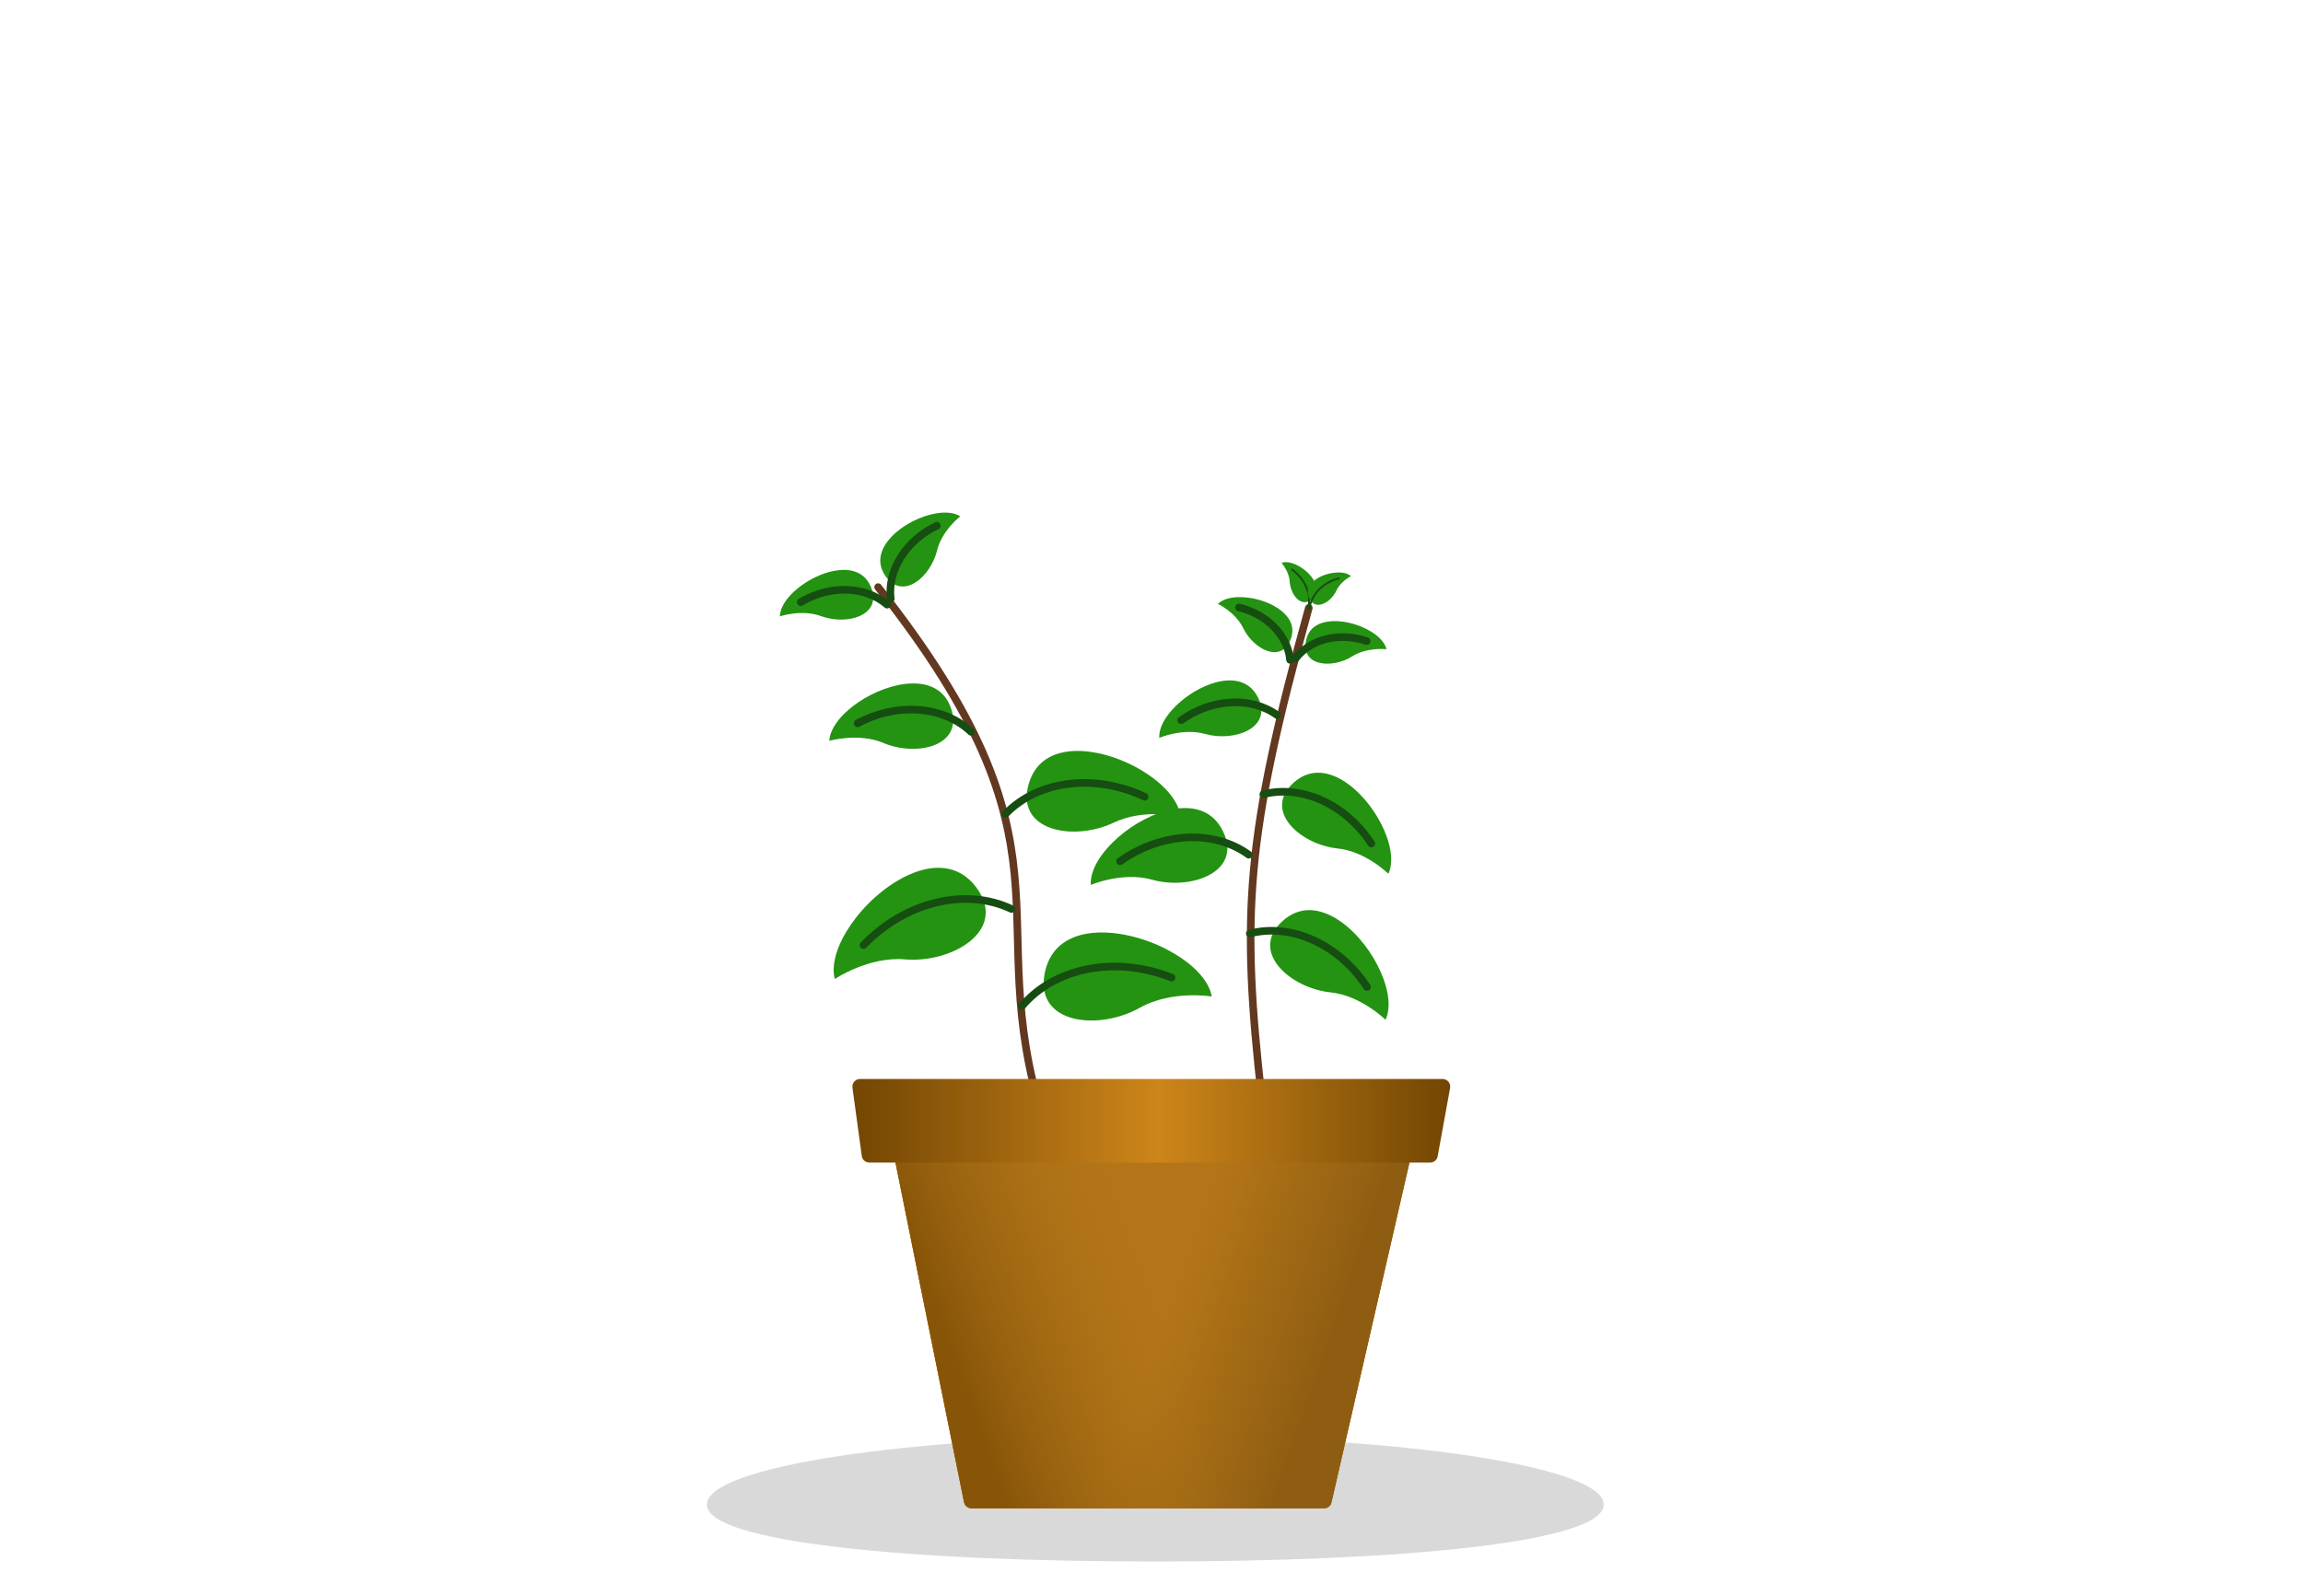 <svg width="303" height="210" viewBox="0 0 303 210" fill="none" xmlns="http://www.w3.org/2000/svg">
<path d="M115.531 77.265C142.905 111.936 128.759 119.956 137.235 147.31" stroke="#633820" stroke-linecap="round"/>
<path d="M114.619 77.332C116.069 81.053 111.37 82.317 108.049 81.09C105.488 80.144 102.616 81.111 102.616 81.111C102.616 81.111 102.435 79.314 105.333 77.133C108.231 74.952 113.169 73.611 114.619 77.332Z" fill="#249312"/>
<path d="M105.352 79.239C109.193 76.956 113.834 77.094 116.716 79.572" stroke="#164D11" stroke-linecap="round"/>
<path d="M116.501 75.815C118.78 79.094 122.45 75.898 123.284 72.457C123.927 69.804 126.332 67.96 126.332 67.96C126.332 67.96 124.942 66.807 121.515 67.996C118.088 69.185 114.221 72.536 116.501 75.815Z" fill="#249312"/>
<path d="M123.253 69.187C119.215 71.102 116.741 75.031 117.19 78.805" stroke="#164D11" stroke-linecap="round"/>
<path d="M128.458 116.797C132.664 122.438 125.274 126.786 119.059 126.257C114.265 125.849 109.841 128.838 109.841 128.838C109.841 128.838 108.691 125.87 112.592 120.808C116.493 115.746 124.252 111.156 128.458 116.797Z" fill="#249312"/>
<path d="M113.611 124.377C119.066 118.7 127.014 116.761 133.069 119.62" stroke="#164D11" stroke-linecap="round"/>
<path d="M137.483 127.926C136.001 134.805 144.529 135.689 149.963 132.625C154.153 130.262 159.419 131.142 159.419 131.142C159.419 131.142 159.232 127.965 153.58 124.982C147.928 121.998 138.964 121.048 137.483 127.926Z" fill="#249312"/>
<path d="M154.137 128.651C146.816 125.755 138.781 127.293 134.461 132.41" stroke="#164D11" stroke-linecap="round"/>
<path d="M135.341 103.185C133.562 109.419 141.348 110.748 146.529 108.261C150.525 106.343 155.313 107.472 155.313 107.472C155.313 107.472 155.333 104.539 150.318 101.454C145.303 98.369 137.12 96.951 135.341 103.185Z" fill="#249312"/>
<path d="M150.607 104.861C144.053 101.755 136.573 102.681 132.291 107.124" stroke="#164D11" stroke-linecap="round"/>
<path d="M125.13 93.234C126.817 98.215 120.561 99.599 116.264 97.788C112.951 96.392 109.116 97.495 109.116 97.495C109.116 97.495 108.984 95.12 112.926 92.422C116.867 89.724 123.442 88.253 125.13 93.234Z" fill="#249312"/>
<path d="M112.826 95.195C118.014 92.418 124.112 92.874 127.756 96.305" stroke="#164D11" stroke-linecap="round"/>
<path d="M172.195 80.01C163.821 110.288 163.302 120.416 166 144.5" stroke="#633820" stroke-linecap="round"/>
<path d="M169.771 84.243C168.463 87.359 164.861 85.362 163.564 82.661C162.563 80.579 160.248 79.477 160.248 79.477C160.248 79.477 161.195 78.277 164.241 78.657C167.287 79.036 171.079 81.127 169.771 84.243Z" fill="#249312"/>
<path d="M163.013 79.949C166.692 80.821 169.434 83.636 169.728 86.839" stroke="#164D11" stroke-linecap="round"/>
<path d="M172.667 78.772C171.269 80.157 169.777 78.279 169.682 76.537C169.608 75.194 168.608 74.084 168.608 74.084C168.608 74.084 169.386 73.65 170.939 74.534C172.493 75.418 174.066 77.388 172.667 78.772Z" fill="#249312"/>
<path d="M169.991 74.955C171.775 76.245 172.622 78.371 172.065 80.159" stroke="#164D11" stroke-width="0.25" stroke-linecap="round"/>
<path d="M172.232 78.689C173.022 80.492 175.101 79.297 175.832 77.713C176.396 76.491 177.734 75.829 177.734 75.829C177.734 75.829 177.172 75.139 175.402 75.387C173.632 75.635 171.443 76.886 172.232 78.689Z" fill="#249312"/>
<path d="M176.128 76.128C173.994 76.669 172.423 78.333 172.281 80.201" stroke="#164D11" stroke-width="0.25" stroke-linecap="round"/>
<path d="M171.808 84.428C171.264 87.763 175.376 87.98 177.909 86.379C179.861 85.144 182.409 85.438 182.409 85.438C182.409 85.438 182.242 83.918 179.458 82.624C176.675 81.331 172.352 81.092 171.808 84.428Z" fill="#249312"/>
<path d="M179.814 84.371C176.232 83.16 172.415 84.092 170.467 86.652" stroke="#164D11" stroke-linecap="round"/>
<path d="M160.912 109.406C163.511 114.763 156.678 117.202 151.596 115.775C147.676 114.674 143.524 116.456 143.524 116.456C143.524 116.456 143.04 113.806 147.087 110.218C151.134 106.63 158.312 104.049 160.912 109.406Z" fill="#249312"/>
<path d="M147.367 113.347C152.803 109.495 159.717 109.146 164.296 112.485" stroke="#164D11" stroke-linecap="round"/>
<path d="M168.717 121.237C164.325 125.258 169.776 130.045 175.027 130.594C179.076 131.016 182.278 134.204 182.278 134.204C182.278 134.204 183.706 131.919 181.267 127.092C178.829 122.264 173.109 117.217 168.717 121.237Z" fill="#249312"/>
<path d="M179.853 129.897C176.221 124.311 169.923 121.436 164.436 122.851" stroke="#164D11" stroke-linecap="round"/>
<path d="M170.16 103.038C166.114 106.743 171.136 111.154 175.973 111.659C179.704 112.048 182.655 114.985 182.655 114.985C182.655 114.985 183.97 112.88 181.723 108.433C179.477 103.985 174.207 99.334 170.16 103.038Z" fill="#249312"/>
<path d="M180.42 111.017C177.074 105.871 171.272 103.222 166.216 104.525" stroke="#164D11" stroke-linecap="round"/>
<path d="M165.53 91.834C167.473 95.837 162.366 97.661 158.567 96.594C155.638 95.771 152.534 97.103 152.534 97.103C152.534 97.103 152.173 95.122 155.197 92.441C158.222 89.759 163.587 87.829 165.53 91.834Z" fill="#249312"/>
<path d="M155.406 94.779C159.47 91.9 164.637 91.639 168.06 94.135" stroke="#164D11" stroke-linecap="round"/>
<g filter="url(#filter0_f_209_119912)">
<path d="M211 198C211 202.971 184.585 205.5 152 205.5C119.415 205.5 93 202.971 93 198C93 193.029 119.415 189 152 189C184.585 189 211 193.029 211 198Z" fill="#D9D9D9"/>
</g>
<path d="M116.242 145.198C116.117 144.579 116.59 144 117.222 144H186.245C186.887 144 187.363 144.597 187.219 145.224L175.178 197.724C175.074 198.178 174.67 198.5 174.203 198.5H127.818C127.342 198.5 126.932 198.164 126.838 197.698L116.242 145.198Z" fill="#B4771A"/>
<path d="M116.377 145.869C116.254 145.256 116.192 144.95 116.266 144.708C116.342 144.456 116.515 144.245 116.746 144.12C116.969 144 117.281 144 117.906 144H185.542C186.182 144 186.502 144 186.727 144.124C186.961 144.253 187.133 144.469 187.206 144.726C187.277 144.973 187.205 145.285 187.062 145.909L175.278 197.289C175.183 197.702 175.135 197.909 175.028 198.066C174.915 198.23 174.756 198.357 174.571 198.43C174.394 198.5 174.182 198.5 173.757 198.5H128.277C127.841 198.5 127.624 198.5 127.444 198.427C127.256 198.351 127.095 198.22 126.984 198.051C126.877 197.888 126.834 197.675 126.747 197.249L116.377 145.869Z" fill="url(#paint0_linear_209_119912)"/>
<path d="M116.377 145.869C116.254 145.256 116.192 144.95 116.266 144.708C116.342 144.456 116.515 144.245 116.746 144.12C116.969 144 117.281 144 117.906 144H185.542C186.182 144 186.502 144 186.727 144.124C186.961 144.253 187.133 144.469 187.206 144.726C187.277 144.973 187.205 145.285 187.062 145.909L175.278 197.289C175.183 197.702 175.135 197.909 175.028 198.066C174.915 198.23 174.756 198.357 174.571 198.43C174.394 198.5 174.182 198.5 173.757 198.5H128.277C127.841 198.5 127.624 198.5 127.444 198.427C127.256 198.351 127.095 198.22 126.984 198.051C126.877 197.888 126.834 197.675 126.747 197.249L116.377 145.869Z" fill="url(#paint1_linear_209_119912)"/>
<g filter="url(#filter1_d_209_119912)">
<path d="M112.155 139.135C112.073 138.535 112.54 138 113.146 138H189.802C190.426 138 190.897 138.565 190.786 139.179L189.149 148.179C189.063 148.654 188.649 149 188.165 149H114.373C113.873 149 113.45 148.631 113.382 148.135L112.155 139.135Z" fill="url(#paint2_linear_209_119912)"/>
</g>
<defs>
<filter id="filter0_f_209_119912" x="89" y="185" width="126" height="24.5" filterUnits="userSpaceOnUse" color-interpolation-filters="sRGB">
<feFlood flood-opacity="0" result="BackgroundImageFix"/>
<feBlend mode="normal" in="SourceGraphic" in2="BackgroundImageFix" result="shape"/>
<feGaussianBlur stdDeviation="2" result="effect1_foregroundBlur_209_119912"/>
</filter>
<filter id="filter1_d_209_119912" x="108.145" y="138" width="86.657" height="19" filterUnits="userSpaceOnUse" color-interpolation-filters="sRGB">
<feFlood flood-opacity="0" result="BackgroundImageFix"/>
<feColorMatrix in="SourceAlpha" type="matrix" values="0 0 0 0 0 0 0 0 0 0 0 0 0 0 0 0 0 0 127 0" result="hardAlpha"/>
<feOffset dy="4"/>
<feGaussianBlur stdDeviation="2"/>
<feComposite in2="hardAlpha" operator="out"/>
<feColorMatrix type="matrix" values="0 0 0 0 0 0 0 0 0 0 0 0 0 0 0 0 0 0 0.25 0"/>
<feBlend mode="normal" in2="BackgroundImageFix" result="effect1_dropShadow_209_119912"/>
<feBlend mode="normal" in="SourceGraphic" in2="effect1_dropShadow_209_119912" result="shape"/>
</filter>
<linearGradient id="paint0_linear_209_119912" x1="152" y1="176" x2="174" y2="183.5" gradientUnits="userSpaceOnUse">
<stop stop-color="#A8690A" stop-opacity="0.81"/>
<stop offset="0.94" stop-color="#6D4303"/>
</linearGradient>
<linearGradient id="paint1_linear_209_119912" x1="154.5" y1="176" x2="128" y2="185.5" gradientUnits="userSpaceOnUse">
<stop stop-color="#C28427" stop-opacity="0.4"/>
<stop offset="1" stop-color="#885508"/>
</linearGradient>
<linearGradient id="paint2_linear_209_119912" x1="112" y1="138" x2="191" y2="138" gradientUnits="userSpaceOnUse">
<stop offset="0.009" stop-color="#744704"/>
<stop offset="0.511" stop-color="#CD851A"/>
<stop offset="1" stop-color="#724603"/>
</linearGradient>
</defs>
</svg>
